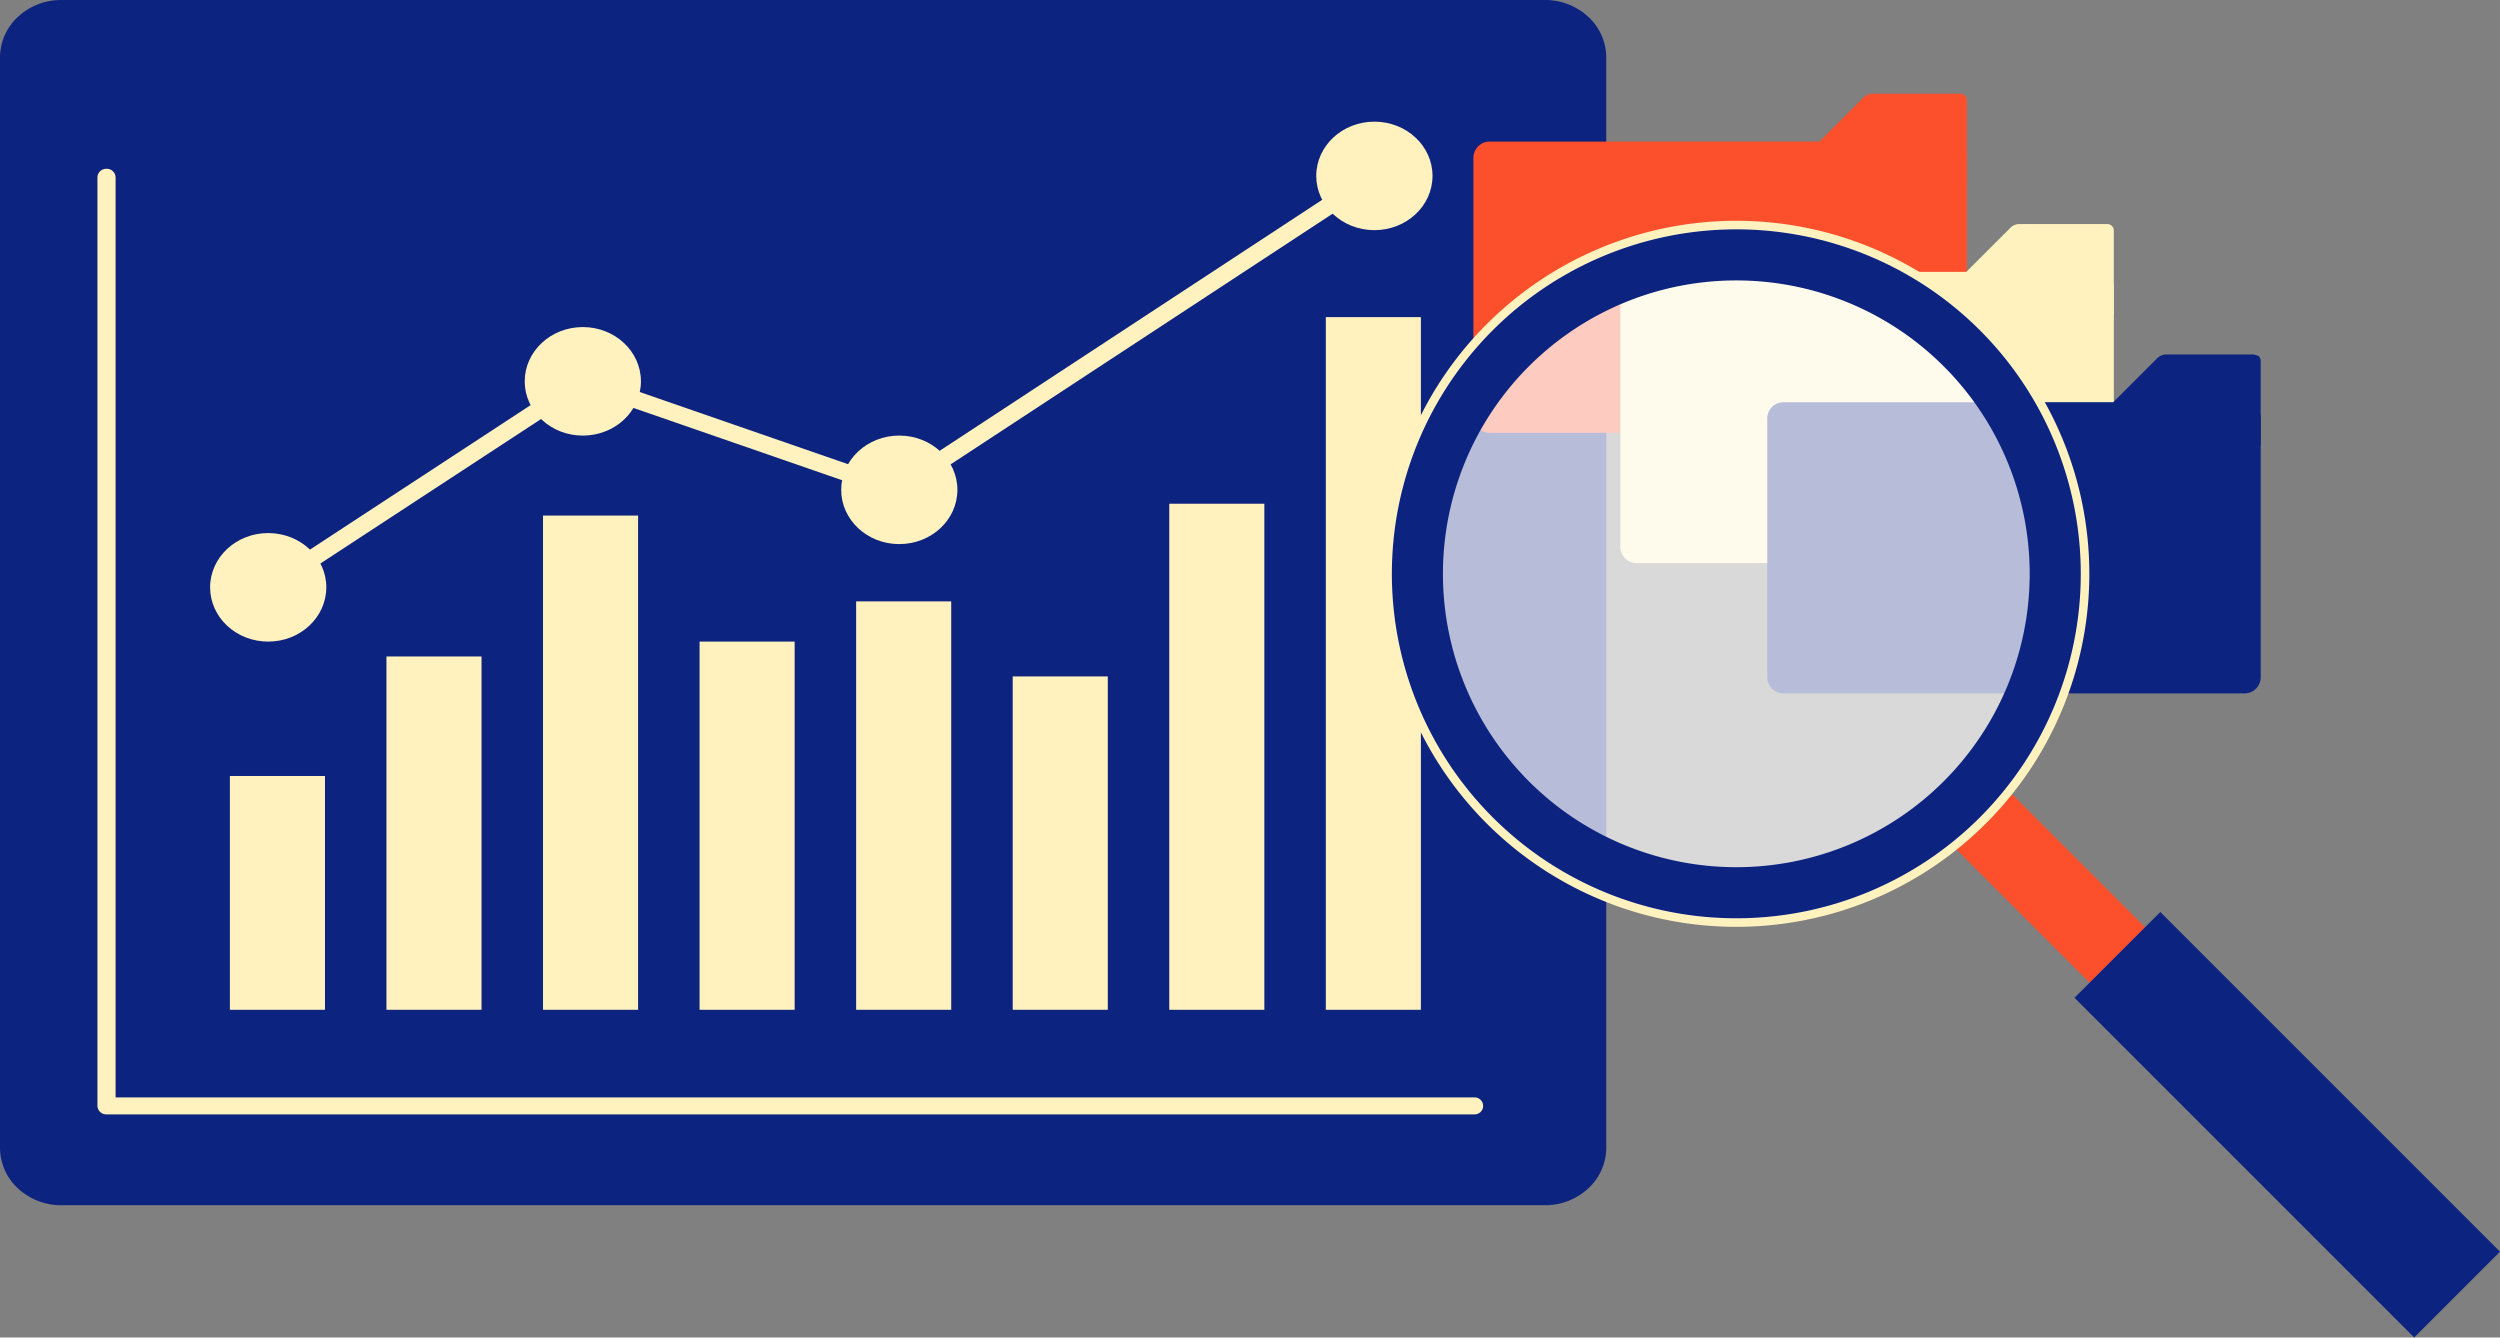 <svg xmlns="http://www.w3.org/2000/svg" xmlns:xlink="http://www.w3.org/1999/xlink" width="400" height="214" viewBox="0 0 400 214">
  <rect x="0" y="0" width="400" height="214" fill="#808080" stroke="none"/>
  <defs>
    <clipPath id="clip-path">
      <rect id="Rectángulo_82932" data-name="Rectángulo 82932" width="257" height="192.839" fill="none"/>
    </clipPath>
    <clipPath id="clip-path-2">
      <rect id="Rectángulo_82937" data-name="Rectángulo 82937" width="178.673" height="199" fill="none"/>
    </clipPath>
    <clipPath id="clip-path-4">
      <rect id="Rectángulo_82935" data-name="Rectángulo 82935" width="110.227" height="110.227" fill="none"/>
    </clipPath>
  </defs>
  <g id="Grupo_137675" data-name="Grupo 137675" transform="translate(-810 -3253)">
    <g id="Grupo_137667" data-name="Grupo 137667" transform="translate(810 3253)">
      <g id="Grupo_137666" data-name="Grupo 137666" transform="translate(0 0)" clip-path="url(#clip-path)">
        <path id="Trazado_193732" data-name="Trazado 193732" d="M247.171,192.839H9.829a10.156,10.156,0,0,1-6.951-2.688A8.864,8.864,0,0,1,0,183.659V9.179A8.856,8.856,0,0,1,2.878,2.688,10.156,10.156,0,0,1,9.829,0H247.171a10.156,10.156,0,0,1,6.951,2.688A8.856,8.856,0,0,1,257,9.179v174.48a8.864,8.864,0,0,1-2.878,6.491,10.156,10.156,0,0,1-6.951,2.688" transform="translate(0 -0.002)" fill="#0d2380"/>
        <rect id="Rectángulo_82924" data-name="Rectángulo 82924" width="15.211" height="56.53" transform="translate(61.833 105.036)" fill="#fff2bf"/>
        <rect id="Rectángulo_82925" data-name="Rectángulo 82925" width="15.211" height="37.408" transform="translate(36.783 124.159)" fill="#fff2bf"/>
        <rect id="Rectángulo_82926" data-name="Rectángulo 82926" width="15.211" height="79.076" transform="translate(86.883 82.49)" fill="#fff2bf"/>
        <rect id="Rectángulo_82927" data-name="Rectángulo 82927" width="15.211" height="58.912" transform="translate(111.934 102.655)" fill="#fff2bf"/>
        <rect id="Rectángulo_82928" data-name="Rectángulo 82928" width="15.211" height="65.344" transform="translate(136.984 96.222)" fill="#fff2bf"/>
        <rect id="Rectángulo_82929" data-name="Rectángulo 82929" width="15.211" height="53.336" transform="translate(162.034 108.23)" fill="#fff2bf"/>
        <rect id="Rectángulo_82930" data-name="Rectángulo 82930" width="15.211" height="80.971" transform="translate(187.084 80.596)" fill="#fff2bf"/>
        <rect id="Rectángulo_82931" data-name="Rectángulo 82931" width="15.211" height="110.826" transform="translate(212.13 50.741)" fill="#fff2bf"/>
        <path id="Trazado_193733" data-name="Trazado 193733" d="M9.4,74.042a1.47,1.47,0,0,1-1.189-.579,1.3,1.3,0,0,1,.355-1.889L58.9,38.616a1.534,1.534,0,0,1,1.34-.161l49.4,17.112,75.923-49.82a1.522,1.522,0,0,1,2.023.331,1.3,1.3,0,0,1-.355,1.889L110.688,58.2a1.534,1.534,0,0,1-1.34.161l-49.4-17.112L10.237,73.794a1.5,1.5,0,0,1-.834.248" transform="translate(33.507 21.287)" fill="#fff2bf"/>
        <path id="Trazado_193734" data-name="Trazado 193734" d="M25.037,26.2c0,4.8-4.161,8.682-9.3,8.682S6.447,30.994,6.447,26.2s4.161-8.682,9.292-8.682,9.3,3.886,9.3,8.682" transform="translate(27.171 67.773)" fill="#fff2bf"/>
        <path id="Trazado_193735" data-name="Trazado 193735" d="M34.695,19.429c0,4.8-4.161,8.682-9.3,8.682-5.126,0-9.292-3.886-9.292-8.682s4.166-8.682,9.292-8.682c5.141,0,9.3,3.886,9.3,8.682" transform="translate(67.853 41.584)" fill="#fff2bf"/>
        <path id="Trazado_193736" data-name="Trazado 193736" d="M44.4,22.994c0,4.8-4.161,8.682-9.3,8.682s-9.292-3.886-9.292-8.682,4.161-8.682,9.292-8.682,9.3,3.886,9.3,8.682" transform="translate(108.784 55.379)" fill="#fff2bf"/>
        <path id="Trazado_193737" data-name="Trazado 193737" d="M58.984,12.679c0,4.8-4.161,8.682-9.3,8.682s-9.3-3.886-9.3-8.682S44.555,4,49.686,4s9.3,3.886,9.3,8.682" transform="translate(170.218 15.465)" fill="#fff2bf"/>
        <path id="Trazado_193738" data-name="Trazado 193738" d="M223.249,156.839H4.44a1.405,1.405,0,0,1-1.45-1.359V6.906A1.405,1.405,0,0,1,4.44,5.547,1.41,1.41,0,0,1,5.894,6.906V154.126H223.249a1.359,1.359,0,1,1,0,2.712" transform="translate(12.601 21.462)" fill="#fff2bf"/>
      </g>
    </g>
    <g id="Grupo_137674" data-name="Grupo 137674" transform="translate(1031.327 3268)">
      <g id="Grupo_137673" data-name="Grupo 137673" clip-path="url(#clip-path-2)">
        <g id="Grupo_137672" data-name="Grupo 137672" transform="translate(0 0)">
          <g id="Grupo_137671" data-name="Grupo 137671" clip-path="url(#clip-path-2)">
            <path id="Trazado_193739" data-name="Trazado 193739" d="M22,.611,14.952,7.653v6.878h23.6V1.041A1.044,1.044,0,0,0,37.514,0H23.464a2.093,2.093,0,0,0-.793.159A2.057,2.057,0,0,0,22,.611" transform="translate(54.82 0)" fill="#fc502d"/>
            <path id="Trazado_193740" data-name="Trazado 193740" d="M79.447,48.23H5.689a2.6,2.6,0,0,1-2.6-2.6V4.239a2.6,2.6,0,0,1,2.6-2.6H79.447a2.6,2.6,0,0,1,2.6,2.6V45.63a2.6,2.6,0,0,1-2.6,2.6" transform="translate(11.329 6.013)" fill="#fc502d"/>
            <path id="Trazado_193741" data-name="Trazado 193741" d="M27.032,5.076,19.99,12.117V19h23.6V5.5a1.036,1.036,0,0,0-1.041-1.036H28.5a2.071,2.071,0,0,0-.793.154,2.127,2.127,0,0,0-.677.453" transform="translate(73.292 16.385)" fill="#fff2bf"/>
            <path id="Trazado_193742" data-name="Trazado 193742" d="M84.485,52.7H10.727a2.6,2.6,0,0,1-2.6-2.6V8.707a2.6,2.6,0,0,1,2.6-2.6H84.485a2.6,2.6,0,0,1,2.6,2.6V50.1a2.6,2.6,0,0,1-2.6,2.6" transform="translate(29.801 22.395)" fill="#fff2bf"/>
            <path id="Trazado_193743" data-name="Trazado 193743" d="M32.069,9.545l-7.042,7.042v6.878h23.6V9.974a1.037,1.037,0,0,0-.3-.733c-.191-.187-1.022-.3-.737-.3H33.539a1.991,1.991,0,0,0-.793.159,2.039,2.039,0,0,0-.677.448" transform="translate(91.76 32.771)" fill="#0d2380"/>
            <path id="Trazado_193744" data-name="Trazado 193744" d="M89.522,57.167H15.764a2.6,2.6,0,0,1-2.6-2.6V13.176a2.6,2.6,0,0,1,2.6-2.6H89.522a2.6,2.6,0,0,1,2.6,2.6V54.567a2.6,2.6,0,0,1-2.6,2.6" transform="translate(48.269 38.78)" fill="#0d2380"/>
            <rect id="Rectángulo_82933" data-name="Rectángulo 82933" width="12.555" height="52.138" transform="matrix(0.707, -0.707, 0.707, 0.707, 87.716, 116.93)" fill="#fc502d"/>
            <rect id="Rectángulo_82934" data-name="Rectángulo 82934" width="19.41" height="76.871" transform="translate(110.591 144.643) rotate(-45)" fill="#0d2380"/>
            <path id="Trazado_193745" data-name="Trazado 193745" d="M16.543,20.9a56.484,56.484,0,1,0,79.88,0,56.484,56.484,0,0,0-79.88,0M90.5,94.858a48.106,48.106,0,1,1,0-68.032,48.1,48.1,0,0,1,0,68.032" transform="translate(-0.001 15.97)" fill="#fff2bf"/>
            <g id="Grupo_137670" data-name="Grupo 137670" transform="translate(1.371 21.698)" opacity="0.7">
              <g id="Grupo_137669" data-name="Grupo 137669">
                <g id="Grupo_137668" data-name="Grupo 137668" clip-path="url(#clip-path-4)">
                  <path id="Trazado_193746" data-name="Trazado 193746" d="M94.379,20.791a55.114,55.114,0,1,0,0,77.943,55.118,55.118,0,0,0,0-77.943" transform="translate(-0.293 -4.649)" fill="#fff"/>
                </g>
              </g>
            </g>
            <path id="Trazado_193747" data-name="Trazado 193747" d="M16.438,20.794a55.114,55.114,0,1,0,77.943,0,55.109,55.109,0,0,0-77.943,0M88.6,92.956a46.941,46.941,0,1,1,0-66.385,46.944,46.944,0,0,1,0,66.385" transform="translate(1.075 17.046)" fill="#0d2380"/>
          </g>
        </g>
      </g>
    </g>
  </g>
</svg>
